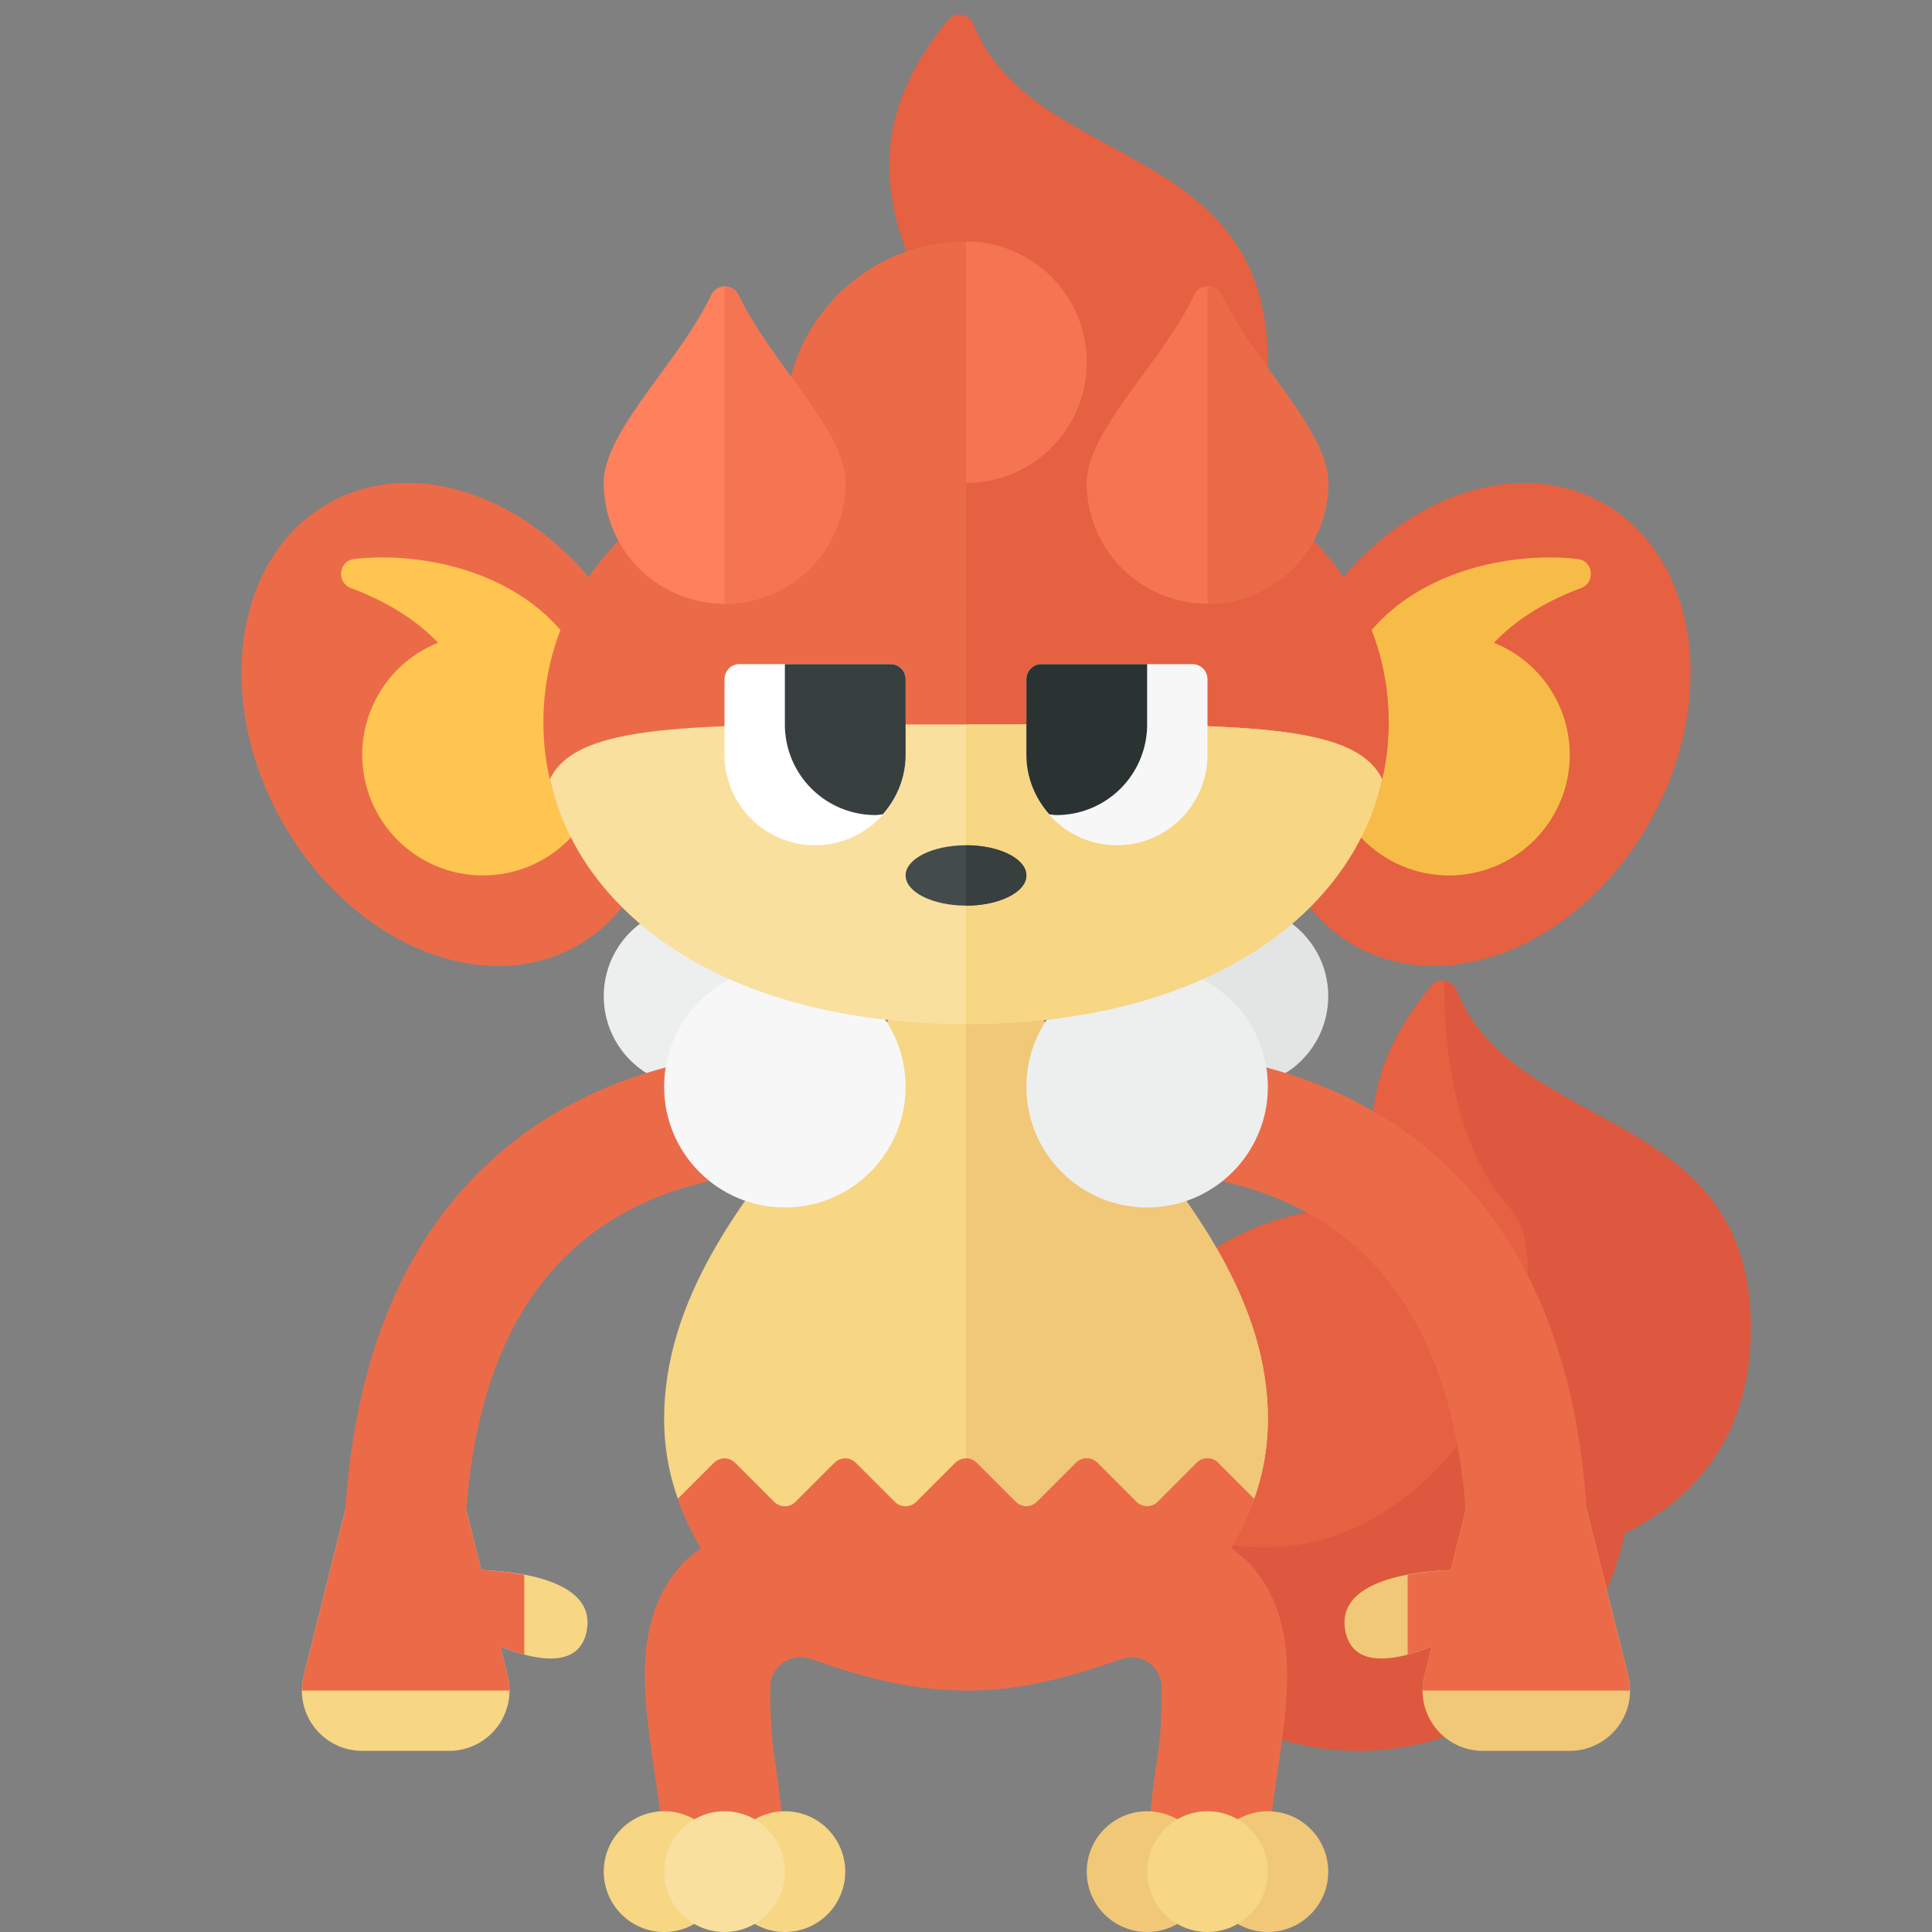 <svg xmlns="http://www.w3.org/2000/svg" width="32" height="32"><rect width="100%" height="100%" fill="#808080" stroke="none"/><path fill="#DD583E" d="M29 22c0-3.709-3.901-3.175-4.872-5.593-.07-.174-.295-.23-.415-.086-1.146 1.374-1.136 2.596-.743 3.726-.157-.016-.309-.047-.47-.047a4.5 4.5 0 104.41 5.397C28.171 24.778 29 23.673 29 22z"/><path fill="#E56142" d="M25 20c-.909-1.019-1.082-2.636-1.079-3.754a.221.221 0 00-.208.075c-1.146 1.374-1.136 2.596-.743 3.726-.157-.016-.309-.047-.47-.047a4.5 4.5 0 00-4.5 4.5c5 3.768 8.365-2.97 7-4.5z"/><circle fill="#E3E5E5" cx="20.5" cy="16.5" r="1.5"/><circle fill="#EDEEEE" cx="11.5" cy="16.5" r="1.5"/><path fill="#F7D684" d="M7.971 26.005L7.72 25h-2l-.69 2.757A1 1 0 006.001 29h1.438a1 1 0 00.97-1.243l-.121-.485c.549.22 1.314.396 1.432-.272.148-.841-1.188-.975-1.749-.995z"/><path fill="#EB6B48" d="M8.391 19.001C6.789 20.315 5.896 22.333 5.72 25v.001l-.69 2.756a1.02 1.02 0 00-.029.243h3.438c0-.08-.009-.161-.029-.243l-.121-.485c.124.05.259.096.395.132v-1.32a5.089 5.089 0 00-.712-.079l-.25-.995c.155-2.026.798-3.523 1.926-4.453 1.954-1.613 4.813-1.082 4.841-1.077l.39-1.961c-.153-.031-3.792-.727-6.488 1.482z"/><path fill="#F0C877" d="M24.029 26.005L24.28 25h2l.689 2.757A1 1 0 0126 29h-1.438a1 1 0 01-.97-1.243l.121-.485c-.549.22-1.314.396-1.432-.272-.149-.841 1.187-.975 1.748-.995z"/><path fill="#EB6B48" d="M23.609 19.001c1.602 1.313 2.495 3.331 2.671 5.999v.001l.689 2.757c.02.082.029.163.029.243H23.56c0-.08.009-.161.029-.243l.121-.485c-.124.05-.259.096-.395.132v-1.32c.267-.05.53-.072.712-.079l.249-.994c-.155-2.026-.798-3.523-1.926-4.453-1.954-1.613-4.813-1.082-4.841-1.077l-.39-1.961c.155-.033 3.794-.729 6.49 1.48z"/><path fill="#F7D684" d="M21 23.5c0 2.485-2.239 4.25-5 4.25s-5-1.765-5-4.25c0-3.92 5-6.537 5-9.5 0 2.963 5 5.619 5 9.5z"/><path fill="#F0C877" d="M21 23.5c0-3.881-5-6.537-5-9.5v13.75c2.761 0 5-1.765 5-4.25z"/><path fill="#EB6B48" d="M20.732 25.94c-.099-.115-.221-.205-.341-.298.152-.26.287-.53.381-.817l-.596-.596a.25.25 0 00-.354 0l-.646.646a.25.25 0 01-.354 0l-.646-.646a.25.25 0 00-.354 0l-.646.646a.25.25 0 01-.354 0l-.646-.646a.25.25 0 00-.354 0l-.646.646a.25.25 0 01-.354 0l-.646-.646a.25.25 0 00-.354 0l-.646.646a.25.25 0 01-.354 0l-.646-.646a.25.25 0 00-.354 0l-.596.596c.095.287.229.557.381.817-.12.093-.242.184-.341.298-.789.911-.608 2.154-.434 3.356.084.56.168 1.139.168 1.704h2c0-.709-.099-1.39-.186-1.991a7.616 7.616 0 01-.055-1.067.497.497 0 01.656-.468c.707.238 1.546.526 2.585.526s1.878-.288 2.585-.525a.497.497 0 01.656.468c.002.341-.008.746-.055 1.067-.087.6-.186 1.281-.186 1.99h2c0-.565.084-1.144.166-1.704.174-1.202.355-2.445-.434-3.356z"/><circle fill="#F7F7F7" cx="13" cy="18" r="2"/><circle fill="#EDEEEE" cx="19" cy="18" r="2"/><ellipse transform="rotate(-29.046 7.5 12)" fill="#EB6B48" cx="7.5" cy="12" rx="3.253" ry="4.203"/><path fill="#FFC550" d="M5.867 9.259C7.436 9.08 9.977 9.795 10 12.5a2 2 0 01-4 0 2 2 0 011.257-1.854c-.324-.336-.782-.658-1.445-.906-.243-.091-.203-.452.055-.481z"/><ellipse transform="rotate(-60.954 24.5 12)" fill="#E56142" cx="24.5" cy="12" rx="4.203" ry="3.253"/><path fill="#F7BC48" d="M26.133 9.259c-1.569-.179-4.11.536-4.133 3.241a2 2 0 004 0 2 2 0 00-1.257-1.854c.324-.336.782-.659 1.445-.906.243-.091.203-.452-.055-.481z"/><path fill="#EB6B48" d="M23 11.963c0 2.761-2.582 4.75-7 4.75s-7-1.989-7-4.75 2.582-5 7-5 7 2.238 7 5z"/><path fill="#E56142" d="M23 11.963c0-2.761-2.582-5-7-5v9.75c4.418 0 7-1.989 7-4.75z"/><path fill="#FAE09F" d="M16 12c-4.321 0-6.417-.081-6.892.906.524 2.31 2.99 4.056 6.892 4.056s6.368-1.746 6.892-4.056C22.417 11.919 20.321 12 16 12z"/><path fill="#F7D684" d="M22.892 12.906C22.417 11.919 20.321 12 16 12v4.963c3.902 0 6.368-1.747 6.892-4.057z"/><ellipse fill="#434C4B" cx="16" cy="14.5" rx="1" ry=".5"/><path fill="#373F3F" d="M17 14.5c0-.276-.448-.5-1-.5v1c.552 0 1-.224 1-.5z"/><path fill="#E56142" d="M15.713.321c-3.36 4.03 3.21 6.756.287 9.679 2.761 0 5-1.239 5-4 0-3.709-3.901-3.175-4.872-5.593-.07-.174-.295-.23-.415-.086z"/><circle fill="#EB6B48" cx="16" cy="7" r="3"/><path fill="#E56142" d="M19 7a3 3 0 00-3-3v6a3 3 0 003-3z"/><path fill="#FF805D" d="M14 8a2 2 0 11-4 0c0-.868 1.25-1.998 1.774-3.105a.252.252 0 01.462-.001C12.764 6.002 14 7.132 14 8z"/><path fill="#F57552" d="M12 4.745V10a2 2 0 002-2c0-.868-1.236-1.999-1.765-3.106A.251.251 0 0012 4.745zM22 8a2 2 0 11-4 0c0-.868 1.25-1.998 1.774-3.105a.252.252 0 01.462-.001C20.764 6.002 22 7.132 22 8z"/><path fill="#EB6B48" d="M20 4.745V10a2 2 0 002-2c0-.868-1.236-1.999-1.765-3.106A.251.251 0 0020 4.745z"/><path fill="#F57552" d="M18 6a2 2 0 00-2-2v4a2 2 0 002-2z"/><path fill="#EB6B48" d="M18.585 27.475a.497.497 0 01.656.468c.002.341-.008.746-.055 1.067-.087.6-.186 1.281-.186 1.99h2c0-.565.084-1.144.166-1.704.175-1.202.355-2.445-.434-3.356-.099-.115-.221-.205-.341-.298.152-.26.287-.53.381-.817l-.596-.596a.25.25 0 00-.354 0l-.646.646a.25.25 0 01-.354 0l-.646-.646a.25.25 0 00-.354 0l-.646.646a.25.25 0 01-.354 0l-.646-.646a.249.249 0 00-.177-.073V28c1.04 0 1.879-.288 2.586-.525z"/><circle fill="#F0C877" cx="19" cy="31" r="1"/><circle fill="#F7D684" cx="13" cy="31" r="1"/><circle fill="#F0C877" cx="21" cy="31" r="1"/><circle fill="#F7D684" cx="20" cy="31" r="1"/><circle fill="#F7D684" cx="11" cy="31" r="1"/><circle fill="#FAE09F" cx="12" cy="31" r="1"/><path fill="#FFF" d="M13.5 14a1.5 1.5 0 01-1.5-1.5v-1.25a.25.25 0 01.25-.25h2.5a.25.25 0 01.25.25v1.25a1.5 1.5 0 01-1.5 1.5z"/><path fill="#F7F7F7" d="M18.5 14a1.5 1.5 0 01-1.5-1.5v-1.25a.25.25 0 01.25-.25h2.5a.25.25 0 01.25.25v1.25a1.5 1.5 0 01-1.5 1.5z"/><path fill="#2B3332" d="M17.25 11a.25.25 0 00-.25.25v1.25c0 .38.146.724.379.988.041.003.08.012.121.012A1.5 1.5 0 0019 12v-1h-1.75z"/><path fill="#373F3F" d="M14.75 11H13v1a1.5 1.5 0 001.5 1.5c.041 0 .08-.009.121-.012.233-.264.379-.608.379-.988v-1.25a.25.25 0 00-.25-.25z"/></svg>